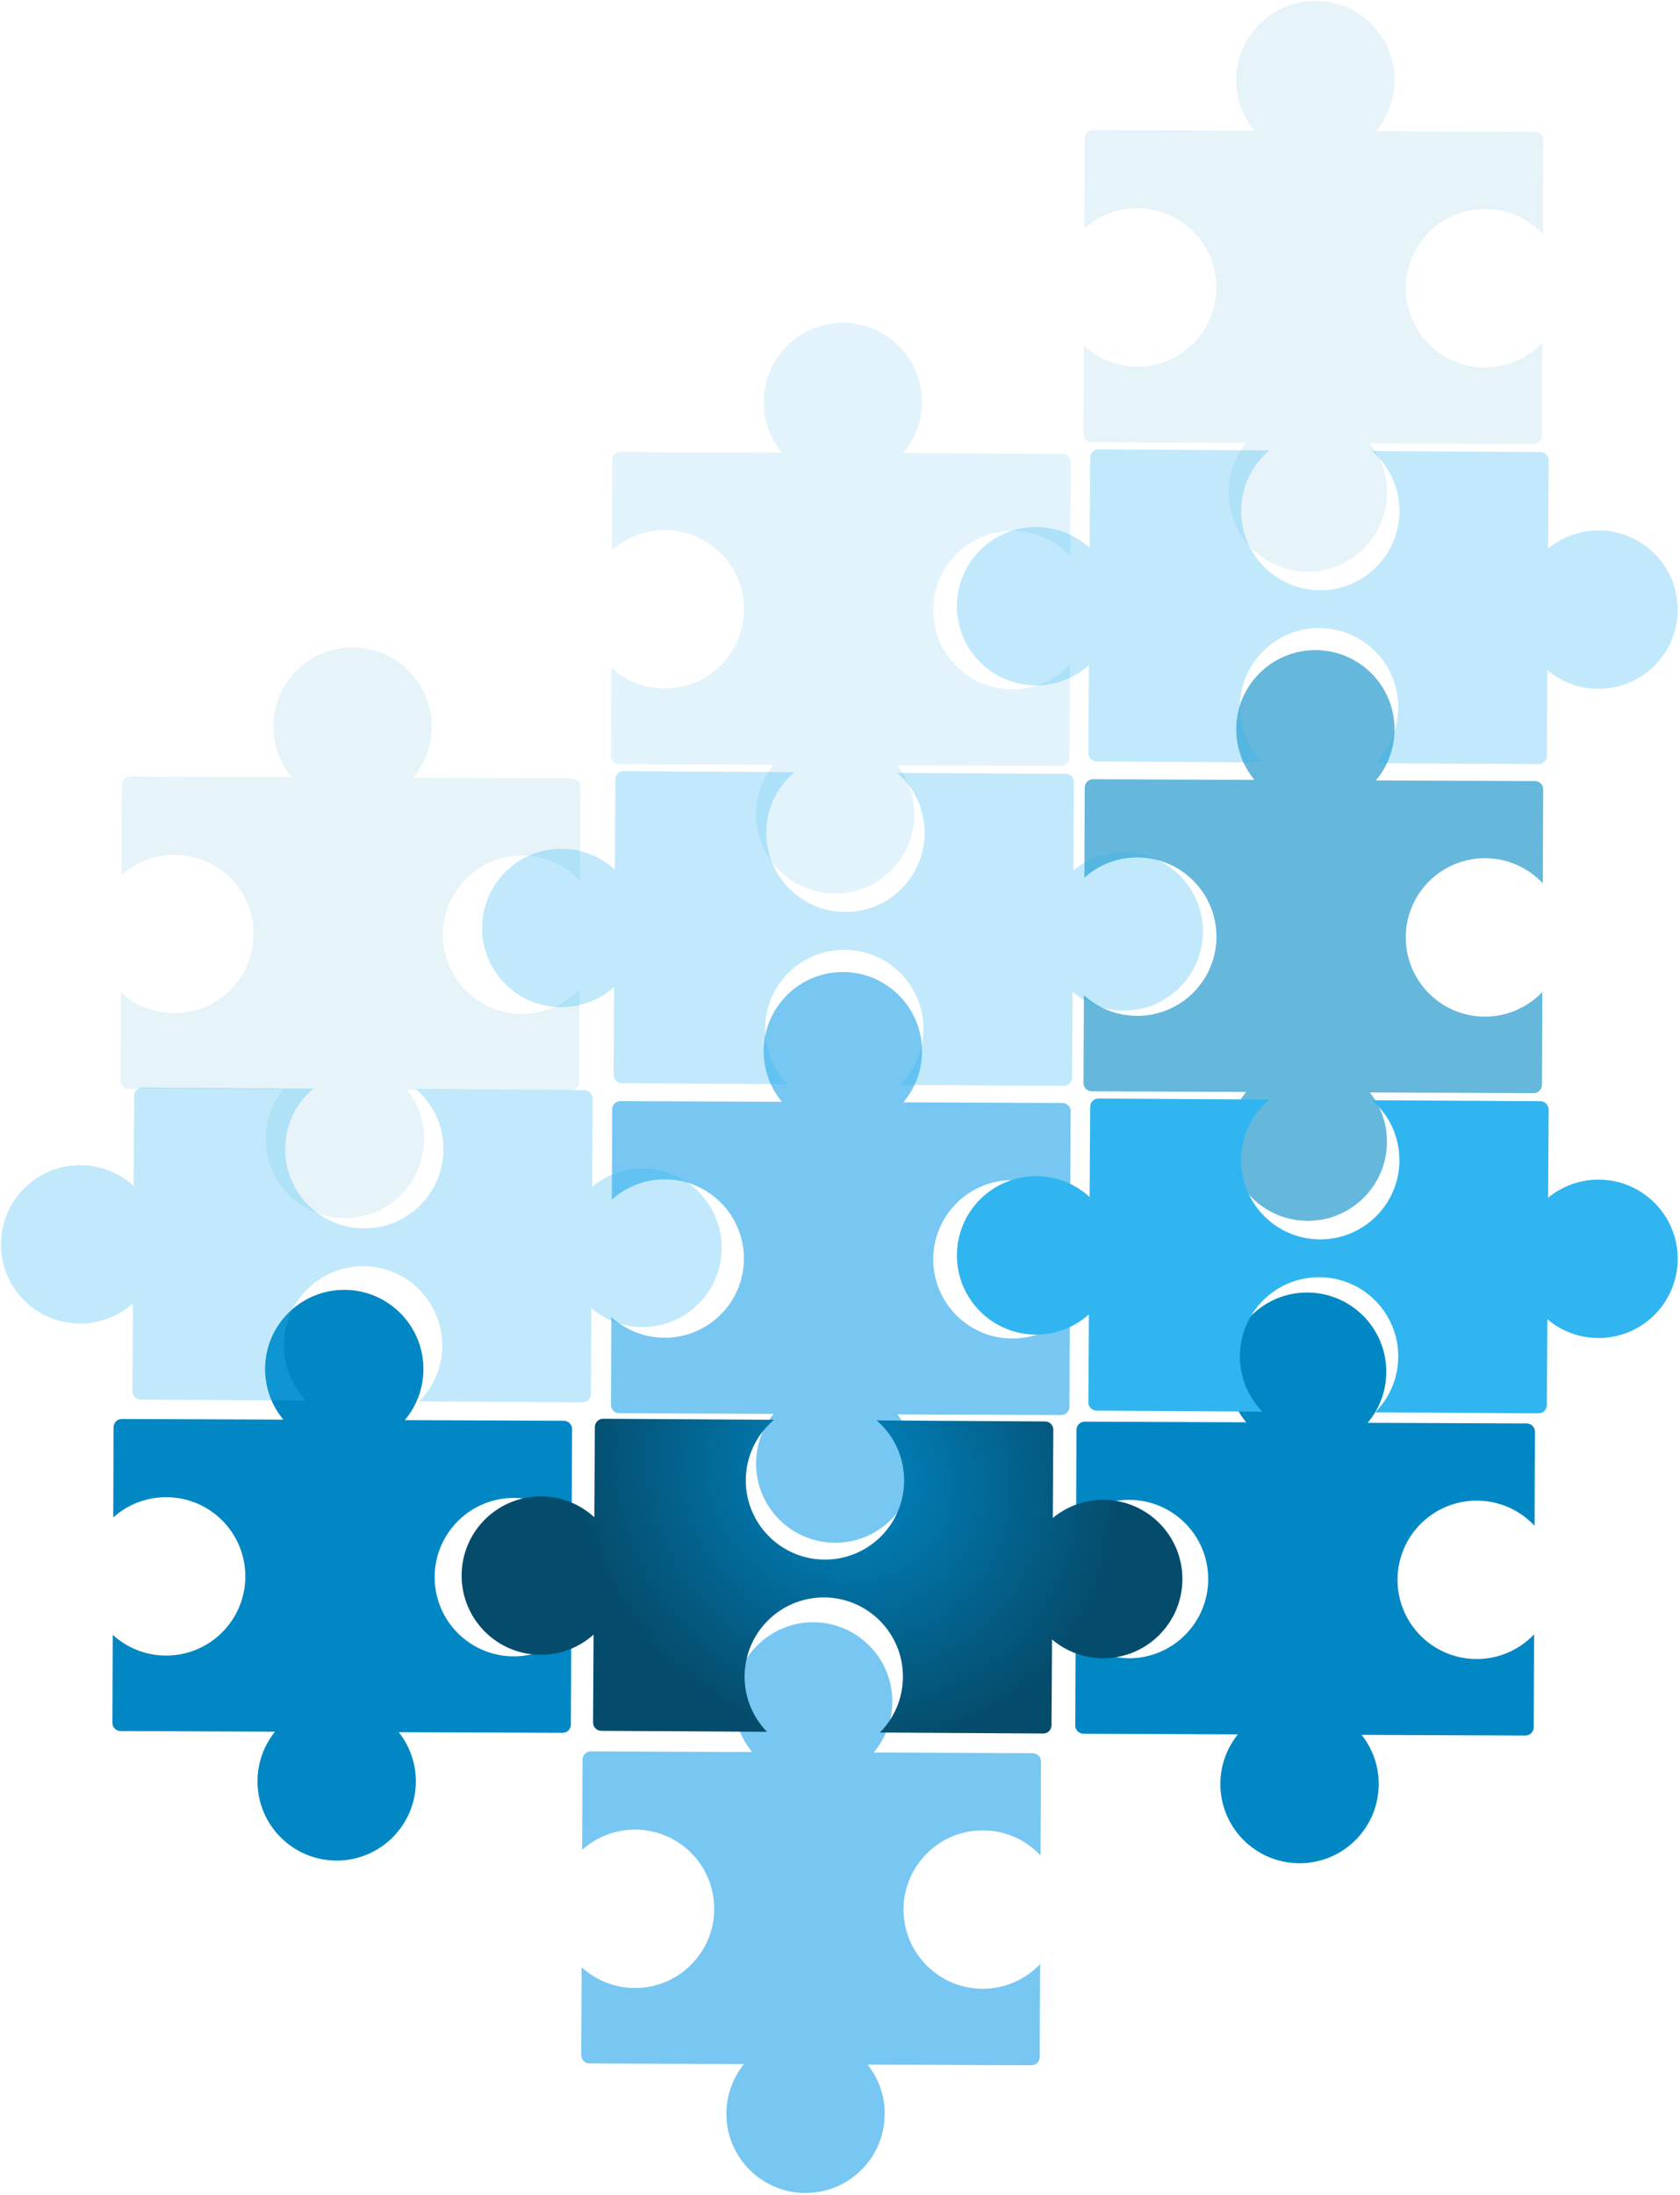 <svg width="611" height="798" viewBox="0 0 611 798" fill="none" xmlns="http://www.w3.org/2000/svg">
<path fill-rule="evenodd" clip-rule="evenodd" d="M450.209 630.507C446.249 635.416 443.867 641.654 443.839 648.452C443.774 664.354 456.612 677.298 472.513 677.363C488.415 677.429 501.359 664.591 501.424 648.689C501.452 641.891 499.122 635.633 495.202 630.692L554.789 630.936C556.445 630.943 557.794 629.606 557.801 627.949L557.94 594.152C552.666 599.705 545.202 603.154 536.94 603.12C521.038 603.055 508.2 590.111 508.266 574.209C508.331 558.308 521.275 545.47 537.177 545.535C545.439 545.569 552.874 549.08 558.102 554.675L558.242 520.497C558.249 518.84 556.911 517.491 555.255 517.485L497.396 517.247C501.606 512.264 504.155 505.829 504.183 498.796C504.249 482.894 491.411 469.95 475.509 469.885C459.607 469.819 446.663 482.657 446.598 498.559C446.569 505.593 449.065 512.048 453.233 517.066L394.515 516.824C392.858 516.818 391.509 518.155 391.503 519.812L391.368 552.636C396.498 548.021 403.293 545.224 410.737 545.255C426.639 545.32 439.477 558.264 439.411 574.166C439.346 590.067 426.402 602.905 410.501 602.84C403.057 602.809 396.284 599.957 391.193 595.3L391.061 627.264C391.054 628.921 392.392 630.269 394.049 630.276L450.209 630.507Z" fill="#0087C4"/>
<path fill-rule="evenodd" clip-rule="evenodd" d="M453.209 396.966C449.249 401.875 446.867 408.113 446.84 414.911C446.774 430.813 459.612 443.757 475.514 443.822C491.416 443.888 504.36 431.05 504.425 415.148C504.453 408.35 502.122 402.092 498.203 397.151L557.789 397.395C559.446 397.402 560.795 396.065 560.801 394.408L560.94 360.611C555.667 366.164 548.203 369.613 539.94 369.579C524.039 369.514 511.201 356.57 511.266 340.668C511.331 324.767 524.275 311.929 540.177 311.994C548.439 312.028 555.874 315.539 561.102 321.134L561.243 286.956C561.249 285.299 559.912 283.95 558.255 283.944L500.397 283.706C504.606 278.723 507.155 272.288 507.184 265.255C507.249 249.353 494.411 236.409 478.509 236.344C462.608 236.278 449.664 249.116 449.599 265.018C449.57 272.052 452.065 278.507 456.234 283.525L397.515 283.283C395.859 283.277 394.51 284.614 394.503 286.271L394.368 319.095C399.498 314.48 406.294 311.683 413.738 311.714C429.639 311.779 442.477 324.723 442.412 340.625C442.347 356.526 429.403 369.364 413.501 369.299C406.057 369.268 399.285 366.416 394.193 361.759L394.062 393.723C394.055 395.38 395.393 396.728 397.049 396.735L453.209 396.966Z" fill="#0087C4" fill-opacity="0.6"/>
<path fill-rule="evenodd" clip-rule="evenodd" d="M453.21 160.966C449.25 165.875 446.868 172.113 446.84 178.911C446.775 194.813 459.613 207.757 475.514 207.822C491.416 207.888 504.36 195.05 504.425 179.148C504.453 172.35 502.123 166.092 498.203 161.151L557.79 161.395C559.446 161.402 560.795 160.065 560.802 158.408L560.941 124.611C555.667 130.164 548.203 133.613 539.941 133.579C524.039 133.514 511.201 120.57 511.267 104.668C511.332 88.766 524.276 75.929 540.178 75.994C548.44 76.028 555.875 79.538 561.103 85.134L561.243 50.956C561.25 49.299 559.912 47.95 558.256 47.944L500.397 47.706C504.607 42.723 507.155 36.288 507.184 29.255C507.25 13.353 494.412 0.409 478.51 0.344C462.608 0.278 449.664 13.116 449.599 29.018C449.57 36.052 452.066 42.507 456.234 47.525L397.516 47.283C395.859 47.277 394.51 48.614 394.504 50.271L394.369 83.095C399.499 78.48 406.294 75.683 413.738 75.714C429.64 75.779 442.478 88.723 442.412 104.625C442.347 120.526 429.403 133.364 413.502 133.299C406.058 133.268 399.285 130.416 394.194 125.759L394.062 157.723C394.055 159.38 395.393 160.728 397.05 160.735L453.21 160.966Z" fill="#0087C4" fill-opacity="0.1"/>
<path fill-rule="evenodd" clip-rule="evenodd" d="M100.021 629.531C96.061 634.441 93.679 640.679 93.651 647.477C93.586 663.379 106.424 676.323 122.325 676.388C138.227 676.453 151.171 663.615 151.236 647.713C151.264 640.915 148.934 634.658 145.014 629.716L204.601 629.961C206.257 629.968 207.606 628.63 207.613 626.973L207.752 593.176C202.478 598.729 195.014 602.179 186.752 602.145C170.85 602.079 158.012 589.135 158.078 573.234C158.143 557.332 171.087 544.494 186.989 544.559C195.251 544.593 202.686 548.104 207.914 553.7L208.054 519.521C208.061 517.865 206.723 516.516 205.067 516.509L147.208 516.271C151.418 511.288 153.967 504.854 153.995 497.82C154.061 481.918 141.223 468.975 125.321 468.909C109.419 468.844 96.475 481.682 96.41 497.584C96.381 504.617 98.877 511.072 103.045 516.09L44.327 515.849C42.67 515.842 41.321 517.18 41.315 518.837L41.18 551.66C46.31 547.045 53.105 544.248 60.549 544.279C76.451 544.344 89.289 557.288 89.224 573.19C89.158 589.092 76.214 601.93 60.313 601.864C52.869 601.834 46.096 598.981 41.005 594.324L40.873 626.288C40.867 627.945 42.204 629.294 43.861 629.301L100.021 629.531Z" fill="#0087C4"/>
<path fill-rule="evenodd" clip-rule="evenodd" d="M103.021 395.991C99.061 400.901 96.679 407.139 96.651 413.937C96.586 429.839 109.424 442.782 125.325 442.848C141.227 442.913 154.171 430.075 154.236 414.173C154.264 407.375 151.934 401.118 148.014 396.176L207.601 396.421C209.257 396.428 210.606 395.09 210.613 393.433L210.752 359.636C205.478 365.189 198.014 368.639 189.752 368.605C173.85 368.539 161.012 355.595 161.078 339.694C161.143 323.792 174.087 310.954 189.989 311.019C198.251 311.053 205.686 314.564 210.914 320.16L211.054 285.981C211.061 284.325 209.723 282.976 208.067 282.969L150.208 282.731C154.418 277.748 156.967 271.314 156.995 264.28C157.061 248.378 144.223 235.435 128.321 235.369C112.419 235.304 99.475 248.142 99.41 264.044C99.381 271.077 101.877 277.532 106.045 282.55L47.327 282.309C45.67 282.302 44.321 283.64 44.315 285.296L44.18 318.12C49.31 313.505 56.105 310.708 63.549 310.739C79.451 310.804 92.289 323.748 92.224 339.65C92.158 355.552 79.214 368.39 63.313 368.324C55.869 368.294 49.096 365.441 44.005 360.784L43.873 392.748C43.867 394.405 45.204 395.754 46.861 395.761L103.021 395.991Z" fill="#0087C4" fill-opacity="0.1"/>
<path fill-rule="evenodd" clip-rule="evenodd" d="M270.553 750.378C266.592 755.287 264.211 761.525 264.183 768.324C264.117 784.225 276.955 797.169 292.857 797.235C308.759 797.3 321.703 784.462 321.768 768.56C321.796 761.762 319.466 755.505 315.546 750.563L375.132 750.807C376.789 750.814 378.138 749.477 378.145 747.82L378.283 714.023C373.01 719.576 365.546 723.025 357.284 722.991C341.382 722.926 328.544 709.982 328.609 694.08C328.675 678.179 341.619 665.341 357.52 665.406C365.783 665.44 373.218 668.951 378.446 674.547L378.586 640.368C378.593 638.711 377.255 637.363 375.598 637.356L317.74 637.118C321.95 632.135 324.498 625.701 324.527 618.667C324.592 602.765 311.755 589.821 295.853 589.756C279.951 589.691 267.007 602.529 266.942 618.43C266.913 625.464 269.409 631.919 273.577 636.937L214.859 636.696C213.202 636.689 211.853 638.026 211.846 639.683L211.712 672.507C216.841 667.892 223.637 665.095 231.081 665.126C246.983 665.191 259.821 678.135 259.755 694.037C259.69 709.938 246.746 722.776 230.844 722.711C223.401 722.68 216.628 719.828 211.536 715.171L211.405 747.135C211.398 748.792 212.736 750.14 214.393 750.147L270.553 750.378Z" fill="#77C7F2"/>
<path fill-rule="evenodd" clip-rule="evenodd" d="M281.351 513.991C277.391 518.901 275.01 525.139 274.982 531.937C274.916 547.839 287.754 560.782 303.656 560.848C319.558 560.913 332.502 548.075 332.567 532.173C332.595 525.375 330.265 519.118 326.345 514.176L385.931 514.421C387.588 514.428 388.937 513.09 388.943 511.433L389.082 477.636C383.809 483.189 376.345 486.639 368.083 486.605C352.181 486.539 339.343 473.595 339.408 457.694C339.474 441.792 352.417 428.954 368.319 429.019C376.581 429.053 384.017 432.564 389.244 438.16L389.385 403.981C389.392 402.325 388.054 400.976 386.397 400.969L328.539 400.731C332.749 395.748 335.297 389.314 335.326 382.28C335.391 366.378 322.553 353.435 306.652 353.369C290.75 353.304 277.806 366.142 277.741 382.044C277.712 389.077 280.207 395.532 284.376 400.55L225.657 400.309C224.001 400.302 222.652 401.64 222.645 403.296L222.51 436.12C227.64 431.505 234.436 428.708 241.88 428.739C257.781 428.804 270.619 441.748 270.554 457.65C270.489 473.552 257.545 486.39 241.643 486.324C234.199 486.294 227.427 483.441 222.335 478.784L222.204 510.748C222.197 512.405 223.535 513.754 225.191 513.761L281.351 513.991Z" fill="#77C7F2"/>
<path fill-rule="evenodd" clip-rule="evenodd" d="M281.352 277.99C277.392 282.9 275.01 289.138 274.982 295.936C274.917 311.838 287.755 324.782 303.657 324.847C319.558 324.912 332.502 312.074 332.567 296.172C332.595 289.374 330.265 283.117 326.345 278.175L385.932 278.42C387.588 278.427 388.937 277.089 388.944 275.432L389.083 241.635C383.809 247.188 376.345 250.638 368.083 250.604C352.181 250.538 339.343 237.594 339.409 221.693C339.474 205.791 352.418 192.953 368.32 193.018C376.582 193.052 384.017 196.563 389.245 202.159L389.385 167.98C389.392 166.324 388.054 164.975 386.398 164.968L328.539 164.73C332.749 159.747 335.298 153.313 335.326 146.279C335.392 130.377 322.554 117.434 306.652 117.368C290.75 117.303 277.806 130.141 277.741 146.043C277.712 153.076 280.208 159.531 284.376 164.549L225.658 164.308C224.001 164.301 222.652 165.639 222.646 167.295L222.511 200.119C227.641 195.504 234.436 192.707 241.88 192.738C257.782 192.803 270.62 205.747 270.555 221.649C270.489 237.551 257.545 250.389 241.644 250.323C234.2 250.293 227.427 247.44 222.336 242.783L222.204 274.747C222.198 276.404 223.535 277.753 225.192 277.76L281.352 277.99Z" fill="#77C7F2" fill-opacity="0.2"/>
<path fill-rule="evenodd" clip-rule="evenodd" d="M270.803 609.341C270.9 593.439 283.87 580.627 299.771 580.724C315.673 580.822 328.485 593.791 328.388 609.693C328.339 617.562 325.139 624.675 319.991 629.841L379.411 630.204C381.068 630.214 382.419 628.879 382.43 627.223L382.621 596.008C387.595 600.228 394.024 602.789 401.058 602.832C416.959 602.929 429.929 590.117 430.026 574.216C430.124 558.314 417.312 545.345 401.41 545.247C394.377 545.204 387.917 547.687 382.891 551.845L383.087 519.772C383.097 518.115 381.762 516.764 380.105 516.754L318.841 516.379C325 521.698 328.879 529.581 328.825 538.356C328.728 554.258 315.758 567.07 299.856 566.973C283.955 566.875 271.143 553.906 271.24 538.004C271.294 529.228 275.268 521.394 281.492 516.15L219.367 515.77C217.711 515.76 216.359 517.095 216.349 518.752L216.148 551.575C211.066 546.908 204.299 544.042 196.855 543.996C180.954 543.899 167.984 556.711 167.887 572.612C167.79 588.514 180.602 601.484 196.503 601.581C203.947 601.626 210.748 598.843 215.887 594.238L215.692 626.203C215.682 627.859 217.016 629.211 218.673 629.221L278.953 629.59C273.868 624.361 270.755 617.21 270.803 609.341Z" fill="url(#paint0_radial)"/>
<path fill-rule="evenodd" clip-rule="evenodd" d="M450.941 492.929C451.038 477.027 464.008 464.215 479.91 464.312C495.811 464.41 508.623 477.379 508.526 493.281C508.478 501.15 505.277 508.263 500.129 513.429L559.549 513.792C561.206 513.802 562.558 512.467 562.568 510.81L562.759 479.596C567.734 483.816 574.163 486.377 581.196 486.42C597.098 486.517 610.067 473.705 610.164 457.804C610.262 441.902 597.45 428.933 581.548 428.835C574.515 428.792 568.055 431.275 563.029 435.433L563.225 403.36C563.235 401.703 561.9 400.352 560.244 400.342L498.979 399.967C505.139 405.286 509.017 413.169 508.963 421.944C508.866 437.846 495.896 450.658 479.995 450.561C464.093 450.463 451.281 437.494 451.378 421.592C451.432 412.816 455.406 404.981 461.63 399.738L399.506 399.358C397.849 399.348 396.497 400.683 396.487 402.34L396.286 435.163C391.204 430.496 384.437 427.63 376.994 427.584C361.092 427.487 348.122 440.299 348.025 456.2C347.928 472.102 360.74 485.071 376.641 485.169C384.085 485.214 390.886 482.431 396.025 477.826L395.83 509.79C395.82 511.447 397.155 512.799 398.811 512.809L459.091 513.177C454.006 507.949 450.893 500.798 450.941 492.929Z" fill="#30B5F0"/>
<path fill-rule="evenodd" clip-rule="evenodd" d="M450.942 256.929C451.039 241.027 464.008 228.215 479.91 228.312C495.812 228.41 508.624 241.379 508.526 257.281C508.478 265.15 505.278 272.263 500.129 277.429L559.55 277.792C561.207 277.802 562.558 276.467 562.568 274.81L562.759 243.596C567.734 247.816 574.163 250.377 581.196 250.42C597.098 250.517 610.068 237.705 610.165 221.804C610.262 205.902 597.45 192.933 581.549 192.835C574.515 192.792 568.055 195.275 563.029 199.433L563.226 167.36C563.236 165.703 561.901 164.352 560.244 164.342L498.98 163.967C505.139 169.286 509.017 177.169 508.964 185.944C508.866 201.846 495.897 214.658 479.995 214.561C464.093 214.463 451.282 201.494 451.379 185.592C451.432 176.816 455.407 168.981 461.631 163.738L399.506 163.358C397.849 163.348 396.498 164.683 396.488 166.34L396.287 199.163C391.205 194.496 384.438 191.63 376.994 191.584C361.093 191.487 348.123 204.299 348.026 220.2C347.928 236.102 360.74 249.071 376.642 249.169C384.086 249.214 390.887 246.431 396.026 241.826L395.83 273.79C395.82 275.447 397.155 276.799 398.812 276.809L459.091 277.177C454.007 271.949 450.893 264.798 450.942 256.929Z" fill="#30B5F0" fill-opacity="0.3"/>
<path fill-rule="evenodd" clip-rule="evenodd" d="M278.26 373.909C278.358 358.007 291.327 345.196 307.229 345.293C323.131 345.39 335.942 358.36 335.845 374.261C335.797 382.131 332.596 389.243 327.448 394.409L386.869 394.773C388.526 394.783 389.877 393.448 389.887 391.791L390.078 360.576C395.053 364.796 401.482 367.357 408.515 367.4C424.417 367.498 437.387 354.686 437.484 338.784C437.581 322.883 424.769 309.913 408.868 309.816C401.834 309.773 395.374 312.255 390.348 316.414L390.544 284.34C390.555 282.684 389.22 281.332 387.563 281.322L326.298 280.947C332.458 286.266 336.336 294.149 336.282 302.925C336.185 318.826 323.215 331.638 307.314 331.541C291.412 331.444 278.6 318.474 278.698 302.573C278.751 293.797 282.726 285.962 288.95 280.719L226.825 280.339C225.168 280.329 223.817 281.663 223.807 283.32L223.606 316.144C218.523 311.476 211.757 308.61 204.313 308.564C188.411 308.467 175.442 321.279 175.344 337.181C175.247 353.082 188.059 366.052 203.961 366.149C211.404 366.195 218.206 363.411 223.345 358.807L223.149 390.771C223.139 392.428 224.474 393.779 226.131 393.789L286.41 394.158C281.326 388.929 278.212 381.778 278.26 373.909Z" fill="#30B5F0" fill-opacity="0.3"/>
<path fill-rule="evenodd" clip-rule="evenodd" d="M103.26 488.929C103.358 473.027 116.327 460.215 132.229 460.312C148.131 460.41 160.942 473.379 160.845 489.281C160.797 497.15 157.596 504.263 152.448 509.429L211.869 509.792C213.526 509.802 214.877 508.467 214.887 506.81L215.078 475.596C220.053 479.816 226.482 482.377 233.515 482.42C249.417 482.517 262.387 469.705 262.484 453.804C262.581 437.902 249.769 424.933 233.868 424.835C226.834 424.792 220.374 427.275 215.348 431.433L215.544 399.36C215.555 397.703 214.22 396.352 212.563 396.342L151.298 395.967C157.458 401.286 161.336 409.169 161.282 417.944C161.185 433.846 148.215 446.658 132.314 446.561C116.412 446.463 103.6 433.494 103.698 417.592C103.751 408.816 107.726 400.981 113.95 395.738L51.825 395.358C50.168 395.348 48.817 396.683 48.807 398.34L48.606 431.163C43.523 426.496 36.757 423.63 29.313 423.584C13.411 423.487 0.442 436.299 0.344 452.2C0.247 468.102 13.059 481.071 28.961 481.169C36.404 481.214 43.206 478.431 48.345 473.826L48.149 505.79C48.139 507.447 49.474 508.799 51.131 508.809L111.41 509.177C106.326 503.949 103.212 496.798 103.26 488.929Z" fill="#30B5F0" fill-opacity="0.3"/>
<defs>
<radialGradient id="paint0_radial" cx="0" cy="0" r="1" gradientUnits="userSpaceOnUse" gradientTransform="translate(307.777 536.51) rotate(130.357) scale(94.255 101.324)">
<stop stop-color="#0087C4"/>
<stop offset="1" stop-color="#054C6C"/>
</radialGradient>
</defs>
</svg>
